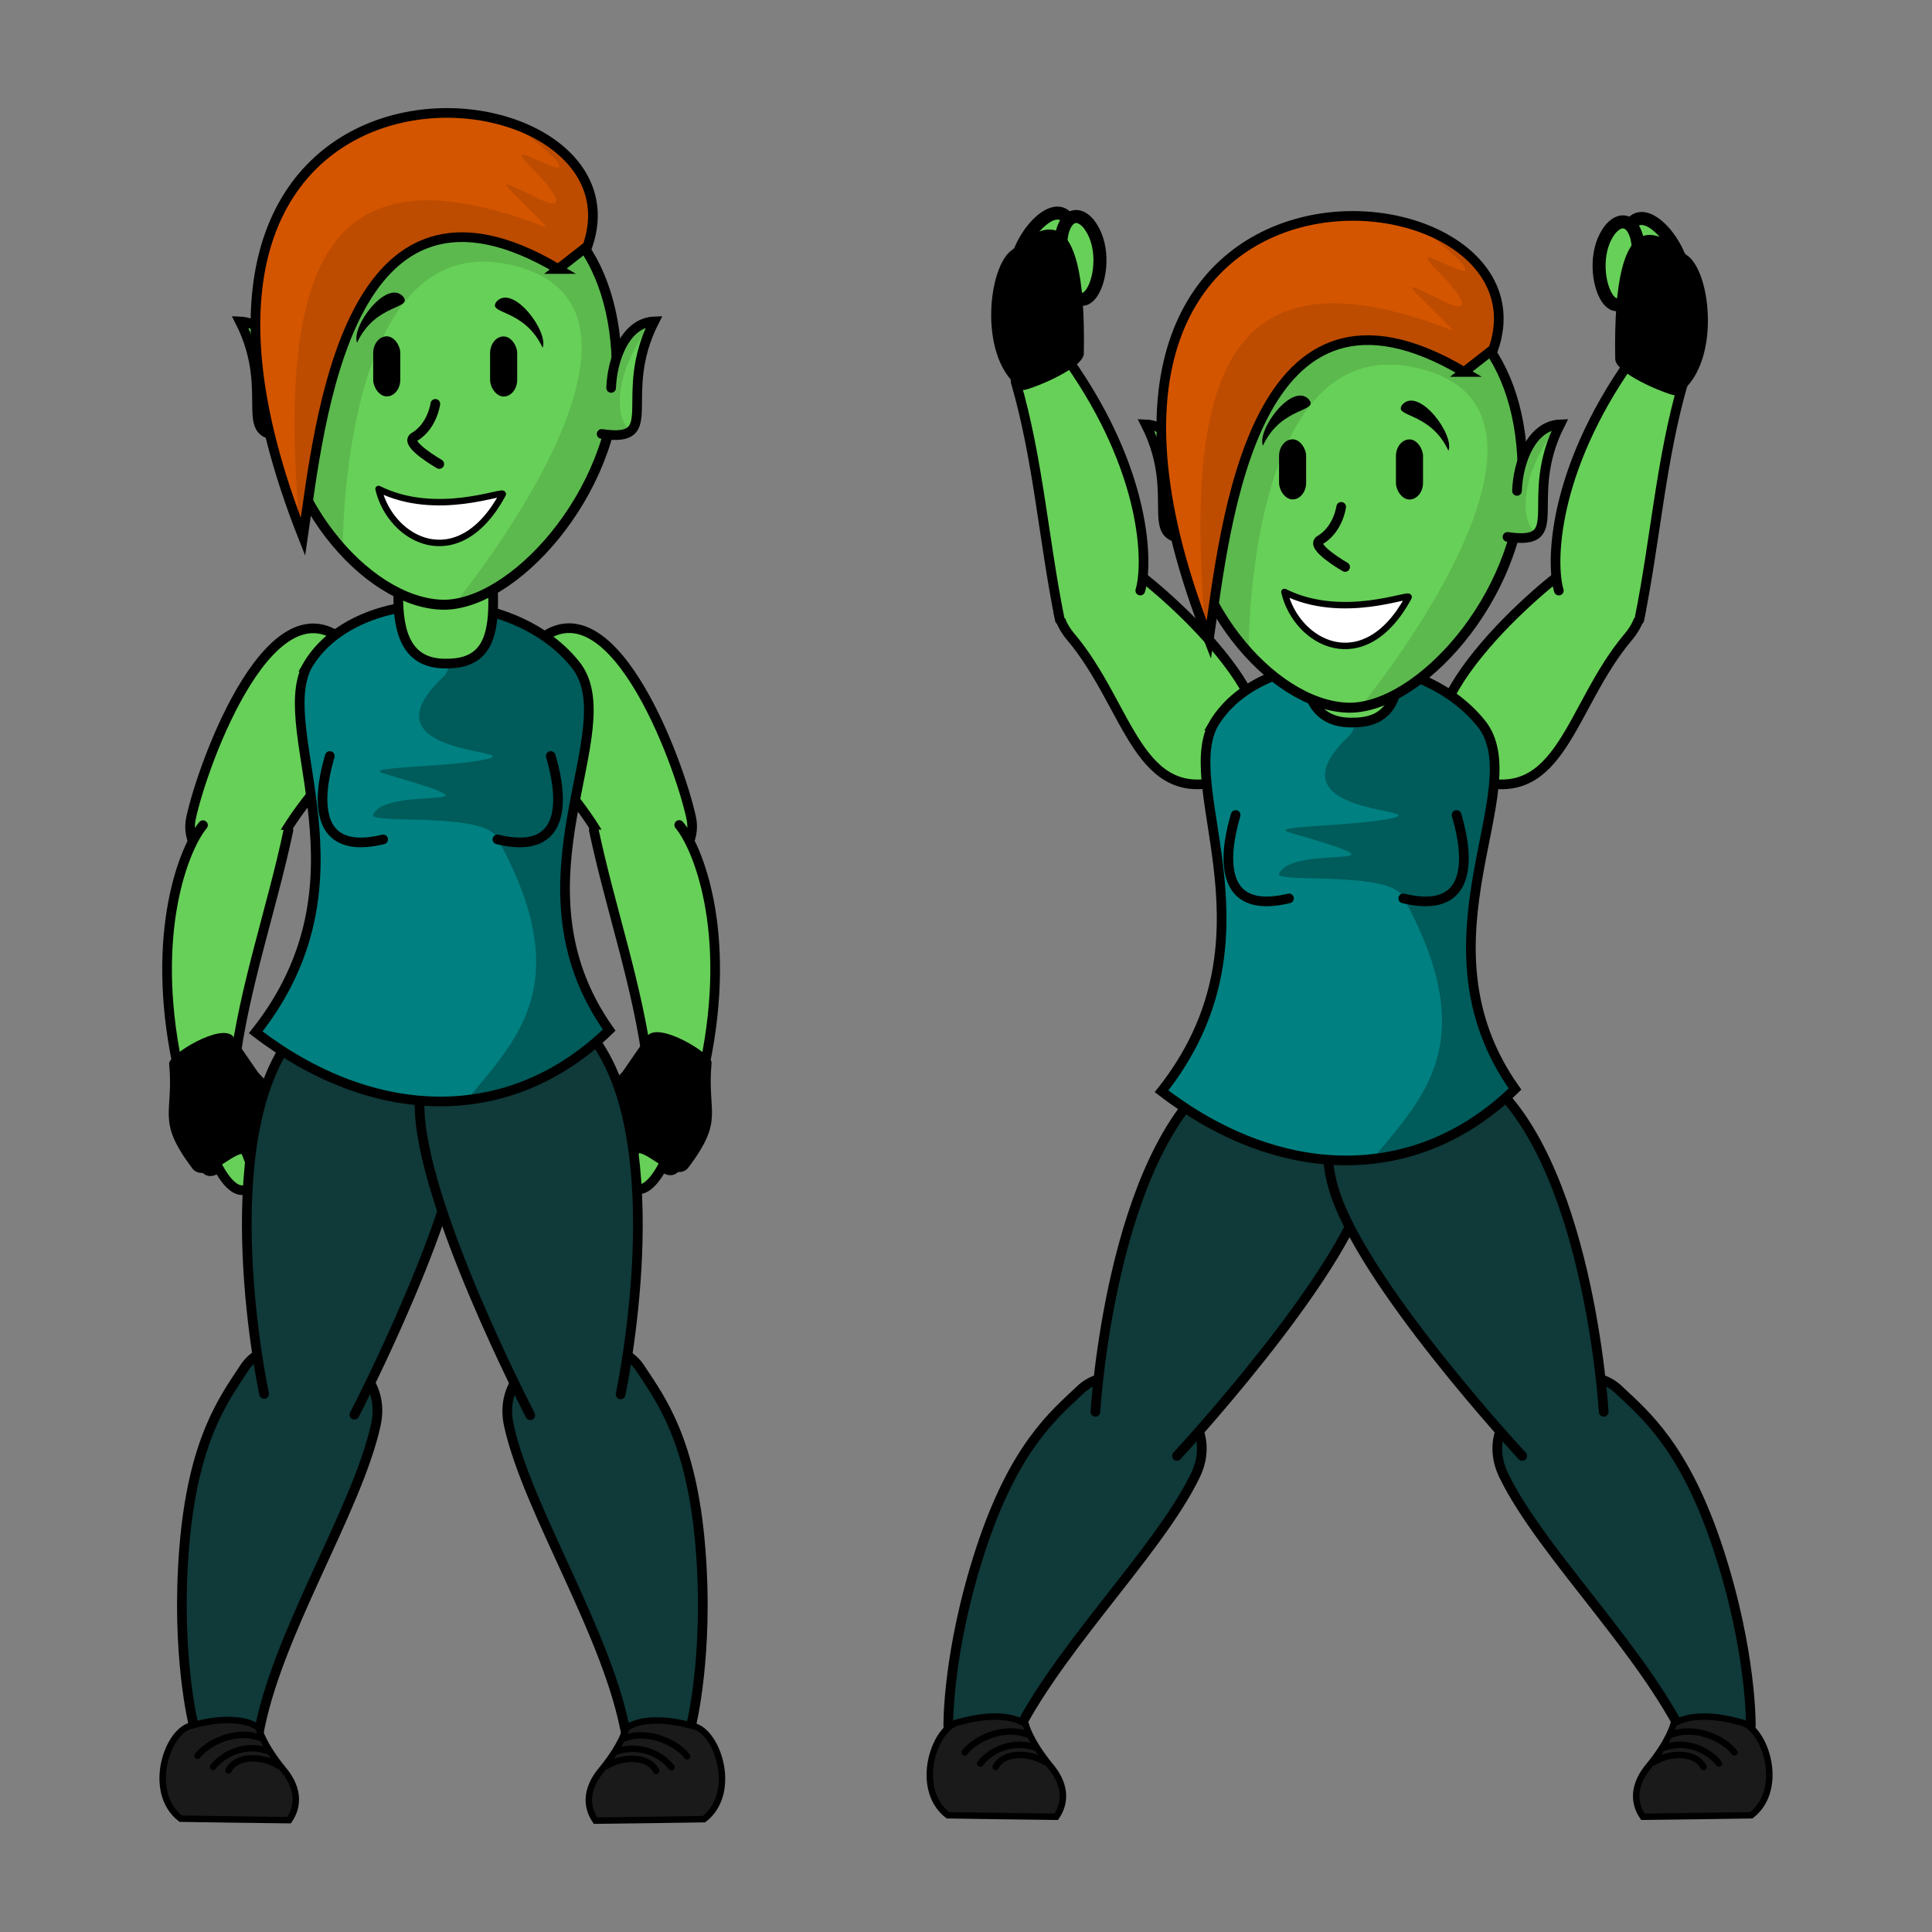 <?xml version="1.0" encoding="UTF-8" standalone="no"?>
<!-- Created with Inkscape (http://www.inkscape.org/) -->

<svg
   width="300"
   height="300"
   viewBox="0 0 79.375 79.375"
   version="1.1"
   id="svg1"
   inkscape:version="1.3 (0e150ed6c4, 2023-07-21)"
   sodipodi:docname="jumping-jack.svg"
   xmlns:inkscape="http://www.inkscape.org/namespaces/inkscape"
   xmlns:sodipodi="http://sodipodi.sourceforge.net/DTD/sodipodi-0.dtd"
   xmlns="http://www.w3.org/2000/svg"
   xmlns:svg="http://www.w3.org/2000/svg">
  <rect x="0" y="0" width="79.375" height="79.375" fill="#808080" stroke="none"/>
  <sodipodi:namedview
     id="namedview1"
     pagecolor="#ffffff"
     bordercolor="#666666"
     borderopacity="1.0"
     inkscape:showpageshadow="2"
     inkscape:pageopacity="0.0"
     inkscape:pagecheckerboard="0"
     inkscape:deskcolor="#d1d1d1"
     inkscape:document-units="px"
     inkscape:zoom="0.74029882"
     inkscape:cx="27.016118"
     inkscape:cy="291.09867"
     inkscape:window-width="1920"
     inkscape:window-height="1009"
     inkscape:window-x="1272"
     inkscape:window-y="-8"
     inkscape:window-maximized="1"
     inkscape:current-layer="layer1" />
  <defs
     id="defs1" />
  <g
     inkscape:label="Calque 1"
     inkscape:groupmode="layer"
     id="layer1">
    <g
       id="g1"
       transform="translate(-18.848,-21.489)">
      <path
         style="fill:#67d058;fill-opacity:1;stroke:#000000;stroke-width:0.397;stroke-linecap:butt;stroke-linejoin:miter;stroke-dasharray:none;stroke-opacity:1;paint-order:fill markers stroke"
         d="m 69.199,53.515 c -3.625,1.162 -3.935,-2.991 -6.359,-5.861 -1.612,-1.893 0.815,-3.95 2.373,-2.882 1.915,1.314 8.229,7.094 3.986,8.742 z"
         id="path15-1-9-8-5-7-3"
         sodipodi:nodetypes="ccsc"
         inkscape:transform-center-x="2.5249737"
         inkscape:transform-center-y="-3.4921192" />
      <path
         style="fill:#67d058;fill-opacity:1;stroke:#000000;stroke-width:0.397;stroke-linecap:round;stroke-linejoin:miter;stroke-dasharray:none;stroke-opacity:1"
         d="m 62.392,46.959 c -0.663,-3.258 -0.888,-6.601 -1.816,-9.782 -0.111,-0.656 1.555,-1.836 2.173,-0.869 3.228,4.577 3.278,8.346 2.947,9.444"
         id="path44-7-7-8-1-9"
         sodipodi:nodetypes="cccc"
         inkscape:transform-center-x="1.0290498"
         inkscape:transform-center-y="-4.4932621" />
      <path
         style="fill:#103939;fill-opacity:1;stroke:#000000;stroke-width:0.397;stroke-linecap:round;stroke-linejoin:round;stroke-dasharray:none;stroke-opacity:1"
         d="m 60.273,93.447 -2.466,-1.049 c 0,0 -0.046,-3.04 1.329,-7.24 1.374,-4.2 3.002,-5.54 4.077,-6.551 1.679,-1.679 6.147,0.616 4.742,3.506 -1.588,3.269 -6.056,7.486 -7.682,11.334 z"
         id="path35-1-3-2-5-1-2-6"
         sodipodi:nodetypes="ccscsc"
         inkscape:transform-center-x="2.8701675"
         inkscape:transform-center-y="5.7310353" />
      <path
         style="fill:#103939;fill-opacity:1;stroke:#000000;stroke-width:0.397;stroke-linecap:round;stroke-linejoin:miter;stroke-dasharray:none;stroke-opacity:1"
         d="m 63.852,79.493 c 0,0 0.612,-10.584 5.069,-13.887 4.458,-3.303 7.093,0.76 6.061,4.596 -1.032,3.836 -7.782,11.102 -7.782,11.102"
         id="path26-5-5-93-5-6-2-9-6"
         inkscape:transform-center-x="2.2119766"
         inkscape:transform-center-y="4.2205868" />
      <g
         id="g7-0-2-3-6"
         transform="matrix(-1,0,0,1,249.307,9.819)">
        <path
           style="fill:#1a1a1a;stroke:#000000;stroke-width:0.265px;stroke-linecap:butt;stroke-linejoin:miter;stroke-opacity:1"
           d="m 188.322,82.505 c 0,0 -0.16,0.685 -1.027,1.735 -0.868,1.05 -0.393,1.833 -0.231,2.072 0.12,0.002 4.455,-0.063 4.455,-0.063 1.421,-1.099 0.538,-3.711 -0.502,-3.836 0,0 -1.735,-0.548 -2.694,0.091 z"
           id="path36-75-33-04-5-0-3"
           sodipodi:nodetypes="cscscsc" />
        <path
           style="fill:none;stroke:#000000;stroke-width:0.265px;stroke-linecap:round;stroke-linejoin:round;stroke-opacity:1"
           d="m 188.26,82.925 c 1.022,-0.383 2.194,0.236 2.565,0.743"
           id="path45-7-8-2-7-6"
           sodipodi:nodetypes="cc" />
        <path
           style="fill:none;stroke:#000000;stroke-width:0.265px;stroke-linecap:round;stroke-linejoin:round;stroke-opacity:1"
           d="m 187.856,83.495 c 1.018,-0.394 1.955,0.125 2.331,0.628"
           id="path45-8-9-9-3-5-9"
           sodipodi:nodetypes="cc" />
        <path
           style="fill:none;stroke:#000000;stroke-width:0.265px;stroke-linecap:round;stroke-linejoin:round;stroke-opacity:1"
           d="m 187.523,84.062 c 0.58,-0.378 1.689,-0.462 2.031,0.203"
           id="path45-8-0-4-1-9-3-1"
           sodipodi:nodetypes="cc" />
      </g>
      <g
         id="g28-6"
         transform="matrix(-0.843,0.537,0.537,0.843,205.924,-357.684)">
        <g
           id="g29-6">
          <path
             style="fill:#67d058;fill-opacity:1;stroke:#000000;stroke-width:0.535;stroke-linecap:butt;stroke-linejoin:miter;stroke-dasharray:none;stroke-opacity:1"
             d="m 332.722,251.661 c -0.532,-1.374 -3.056,-2.205 -3.221,-1.182 -0.246,2.024 4.533,4.57 3.221,1.182 z"
             id="path23-0-1-1-5-4-6"
             sodipodi:nodetypes="sss" />
          <path
             style="fill:#67d058;fill-opacity:1;stroke:#000000;stroke-width:0.535;stroke-linecap:butt;stroke-linejoin:miter;stroke-dasharray:none;stroke-opacity:1"
             d="m 330.633,251.95 c -0.532,-1.374 -1.587,-1.801 -1.752,-0.778 -0.246,2.024 3.064,4.167 1.752,0.778 z"
             id="path23-0-1-5-9-3-2-7"
             sodipodi:nodetypes="sss" />
          <path
             style="fill:#000000;fill-opacity:1;stroke:none;stroke-width:0.357px;stroke-linecap:butt;stroke-linejoin:miter;stroke-opacity:1"
             d="m 332.07,250.412 c 1.236,-0.022 3.721,3.126 2.756,5.094 -0.055,0.112 -2.471,0.611 -2.9,0.109 -3.813,-5.737 -1.094,-5.374 0.143,-5.204 z"
             id="path47-6-7-5-9"
             sodipodi:nodetypes="cscc" />
        </g>
      </g>
      <path
         style="fill:#103939;fill-opacity:1;stroke:#000000;stroke-width:0.397;stroke-linecap:round;stroke-linejoin:round;stroke-dasharray:none;stroke-opacity:1"
         d="m 29.452,92.845 -2.643,-0.447 c 0,0 -0.751,-2.946 -0.391,-7.35 0.36,-4.404 1.632,-6.086 2.442,-7.32 1.243,-2.023 6.121,-0.831 5.428,2.307 -0.784,3.549 -4.149,8.689 -4.836,12.81 z"
         id="path35-1-3-2-1-3-0"
         sodipodi:nodetypes="ccscsc"
         inkscape:transform-center-x="1.4486705"
         inkscape:transform-center-y="6.3147885" />
      <path
         style="fill:#67d058;fill-opacity:1;stroke:#000000;stroke-width:0.397;stroke-linecap:butt;stroke-linejoin:miter;stroke-dasharray:none;stroke-opacity:1;paint-order:fill markers stroke"
         d="m 40.69,48.077 c -2.458,2.907 1.262,4.779 2.989,8.115 1.134,2.212 3.962,0.755 3.569,-1.093 -0.483,-2.272 -3.415,-10.314 -6.558,-7.022 z"
         id="path15-1-9-8-5"
         sodipodi:nodetypes="ccsc"
         inkscape:transform-center-x="-2.11134"
         inkscape:transform-center-y="3.6855007" />
      <path
         style="fill:#67d058;fill-opacity:1;stroke:#000000;stroke-width:0.397;stroke-linecap:round;stroke-linejoin:miter;stroke-dasharray:none;stroke-opacity:1"
         d="m 43.244,55.59 c 0.688,3.253 1.812,6.41 2.225,9.697 0.159,0.646 2.157,1.066 2.339,-0.067 1.141,-5.484 -0.312,-8.961 -1.054,-9.837"
         id="path44-7-7-8"
         sodipodi:nodetypes="cccc"
         inkscape:transform-center-x="-0.41859734"
         inkscape:transform-center-y="4.6632839" />
      <g
         id="g44-8-6-9"
         transform="rotate(14.835,203.851,-381.005)">
        <path
           style="fill:#67d058;fill-opacity:1;stroke:#000000;stroke-width:0.397;stroke-linecap:butt;stroke-linejoin:miter;stroke-dasharray:none;stroke-opacity:1"
           d="m 164.973,90.099 c 0,0 -0.25,0.642 -0.901,1.758 -0.651,1.115 -1.129,1.165 -0.847,2.181 0.282,1.016 0.63,1.462 0.63,1.462 0,0 1.802,-0.595 2.409,-0.694 0.608,-0.099 0.877,0.535 1.094,-0.729 0.217,-1.264 -0.326,-3.569 -0.412,-3.718 -0.087,-0.149 -1.973,-0.26 -1.973,-0.26 z"
           id="path18-3-3-2-1"
           sodipodi:nodetypes="csscssscc" />
        <path
           style="fill:#67d058;fill-opacity:1;stroke:#000000;stroke-width:0.397;stroke-linecap:round;stroke-linejoin:miter;stroke-dasharray:none;stroke-opacity:1"
           d="m 163.898,93.146 c 0,0 -0.478,3.197 0.304,3.296 0.781,0.099 1.194,-2.107 1.194,-2.107"
           id="path19-0-2-2-9" />
        <path
           style="fill:#67d058;fill-opacity:1;stroke:#000000;stroke-width:0.397;stroke-linecap:round;stroke-linejoin:miter;stroke-dasharray:none;stroke-opacity:1"
           d="m 165.41,94.332 c 0,0 -0.34,1.614 0.398,1.639 0.738,0.025 0.933,-1.661 0.933,-1.661"
           id="path20-6-2-8-2"
           sodipodi:nodetypes="csc" />
        <path
           style="fill:#000000;fill-opacity:1;stroke:none;stroke-width:0.265px;stroke-linecap:butt;stroke-linejoin:miter;stroke-opacity:1"
           d="m 163.562,92.861 c 0.109,0.557 1.042,2.254 1.933,1.681 0.363,-0.233 1.823,0.797 2.187,0.044 0.953,-2.344 0.174,-2.326 -0.175,-4.43 -0.093,-0.349 -2.517,-1.088 -2.832,-0.387 z"
           id="path21-2-0-4-7"
           sodipodi:nodetypes="cscccc" />
      </g>
      <path
         style="fill:#67d058;fill-opacity:1;stroke:#000000;stroke-width:0.397;stroke-linecap:butt;stroke-linejoin:miter;stroke-dasharray:none;stroke-opacity:1;paint-order:fill markers stroke"
         d="m 33.252,48.085 c 2.458,2.907 -1.262,4.779 -2.989,8.115 -1.134,2.212 -3.962,0.755 -3.569,-1.093 0.483,-2.272 3.415,-10.314 6.558,-7.022 z"
         id="path15-1-9-8-5-1"
         sodipodi:nodetypes="ccsc"
         inkscape:transform-center-x="2.1113373"
         inkscape:transform-center-y="3.6855005" />
      <path
         style="fill:#67d058;fill-opacity:1;stroke:#000000;stroke-width:0.397;stroke-linecap:round;stroke-linejoin:miter;stroke-dasharray:none;stroke-opacity:1"
         d="m 30.698,55.598 c -0.688,3.253 -1.812,6.41 -2.225,9.697 -0.159,0.646 -2.157,1.066 -2.339,-0.067 -1.141,-5.484 0.312,-8.961 1.054,-9.837"
         id="path44-7-7-8-2"
         sodipodi:nodetypes="cccc"
         inkscape:transform-center-x="0.41859635"
         inkscape:transform-center-y="4.6632841" />
      <g
         id="g44-8-6-9-2"
         transform="matrix(-0.967,0.256,0.256,0.967,164.696,-64.883)">
        <path
           style="fill:#67d058;fill-opacity:1;stroke:#000000;stroke-width:0.397;stroke-linecap:butt;stroke-linejoin:miter;stroke-dasharray:none;stroke-opacity:1"
           d="m 164.973,90.099 c 0,0 -0.25,0.642 -0.901,1.758 -0.651,1.115 -1.129,1.165 -0.847,2.181 0.282,1.016 0.63,1.462 0.63,1.462 0,0 1.802,-0.595 2.409,-0.694 0.608,-0.099 0.877,0.535 1.094,-0.729 0.217,-1.264 -0.326,-3.569 -0.412,-3.718 -0.087,-0.149 -1.973,-0.26 -1.973,-0.26 z"
           id="path18-3-3-2-1-5"
           sodipodi:nodetypes="csscssscc" />
        <path
           style="fill:#67d058;fill-opacity:1;stroke:#000000;stroke-width:0.397;stroke-linecap:round;stroke-linejoin:miter;stroke-dasharray:none;stroke-opacity:1"
           d="m 163.898,93.146 c 0,0 -0.478,3.197 0.304,3.296 0.781,0.099 1.194,-2.107 1.194,-2.107"
           id="path19-0-2-2-9-2" />
        <path
           style="fill:#67d058;fill-opacity:1;stroke:#000000;stroke-width:0.397;stroke-linecap:round;stroke-linejoin:miter;stroke-dasharray:none;stroke-opacity:1"
           d="m 165.41,94.332 c 0,0 -0.34,1.614 0.398,1.639 0.738,0.025 0.933,-1.661 0.933,-1.661"
           id="path20-6-2-8-2-6"
           sodipodi:nodetypes="csc" />
        <path
           style="fill:#000000;fill-opacity:1;stroke:none;stroke-width:0.265px;stroke-linecap:butt;stroke-linejoin:miter;stroke-opacity:1"
           d="m 163.562,92.861 c 0.109,0.557 1.042,2.254 1.933,1.681 0.363,-0.233 1.823,0.797 2.187,0.044 0.953,-2.344 0.174,-2.326 -0.175,-4.43 -0.093,-0.349 -2.517,-1.088 -2.832,-0.387 z"
           id="path21-2-0-4-7-8"
           sodipodi:nodetypes="cscccc" />
      </g>
      <path
         style="fill:#103939;fill-opacity:1;stroke:#000000;stroke-width:0.397;stroke-linecap:round;stroke-linejoin:round;stroke-dasharray:none;stroke-opacity:1"
         d="m 44.591,92.865 2.643,-0.447 c 0,0 0.751,-2.946 0.391,-7.35 -0.36,-4.404 -1.632,-6.086 -2.442,-7.32 -1.243,-2.023 -6.121,-0.831 -5.428,2.307 0.784,3.549 4.149,8.689 4.836,12.81 z"
         id="path35-1-3-2-5-1"
         sodipodi:nodetypes="ccscsc"
         inkscape:transform-center-x="-1.4486732"
         inkscape:transform-center-y="6.3147885" />
      <path
         style="fill:#103939;fill-opacity:1;stroke:#000000;stroke-width:0.397;stroke-linecap:round;stroke-linejoin:miter;stroke-dasharray:none;stroke-opacity:1"
         d="m 29.698,78.757 c 0,0 -2.225,-10.366 1.194,-14.735 3.419,-4.37 7.039,-1.154 7.065,2.819 0.025,3.973 -4.549,12.771 -4.549,12.771"
         id="path26-5-5-93-5-4-1-7"
         inkscape:transform-center-x="0.94119601"
         inkscape:transform-center-y="4.5859645" />
      <path
         style="fill:#103939;fill-opacity:1;stroke:#000000;stroke-width:0.397;stroke-linecap:round;stroke-linejoin:miter;stroke-dasharray:none;stroke-opacity:1"
         d="m 44.344,78.776 c 0,0 2.225,-10.366 -1.194,-14.735 -3.419,-4.37 -7.039,-1.154 -7.065,2.819 -0.025,3.973 4.549,12.771 4.549,12.771"
         id="path26-5-5-93-5-6-2"
         inkscape:transform-center-x="-0.94119873"
         inkscape:transform-center-y="4.5859645" />
      <g
         id="g7-7-3-7"
         transform="matrix(-1,0,0,1,217.79,9.959)">
        <path
           style="fill:#1a1a1a;stroke:#000000;stroke-width:0.265px;stroke-linecap:butt;stroke-linejoin:miter;stroke-opacity:1"
           d="m 188.322,82.505 c 0,0 -0.16,0.685 -1.027,1.735 -0.868,1.05 -0.393,1.833 -0.231,2.072 0.12,0.002 4.455,-0.063 4.455,-0.063 1.421,-1.099 0.538,-3.711 -0.502,-3.836 0,0 -1.735,-0.548 -2.694,0.091 z"
           id="path36-75-33-0-5-2"
           sodipodi:nodetypes="cscscsc" />
        <path
           style="fill:none;stroke:#000000;stroke-width:0.265px;stroke-linecap:round;stroke-linejoin:round;stroke-opacity:1"
           d="m 188.26,82.925 c 1.022,-0.383 2.194,0.236 2.565,0.743"
           id="path45-7-3-1-8"
           sodipodi:nodetypes="cc" />
        <path
           style="fill:none;stroke:#000000;stroke-width:0.265px;stroke-linecap:round;stroke-linejoin:round;stroke-opacity:1"
           d="m 187.856,83.495 c 1.018,-0.394 1.955,0.125 2.331,0.628"
           id="path45-8-9-3-7-2"
           sodipodi:nodetypes="cc" />
        <path
           style="fill:none;stroke:#000000;stroke-width:0.265px;stroke-linecap:round;stroke-linejoin:round;stroke-opacity:1"
           d="m 187.523,84.062 c 0.58,-0.378 1.689,-0.462 2.031,0.203"
           id="path45-8-0-4-4-2-1"
           sodipodi:nodetypes="cc" />
      </g>
      <g
         id="g5-9-0"
         transform="translate(-143.748,10.435)">
        <path
           style="fill:#008080;fill-opacity:1;stroke:#000000;stroke-width:0.397;stroke-linecap:butt;stroke-linejoin:miter;stroke-dasharray:none;stroke-opacity:1"
           d="m 175.203,38.441 c 1.873,-3.295 8.301,-3.468 11.028,-0.091 2.153,2.666 -2.947,8.905 1.393,15.024 -4.124,4.022 -9.743,3.768 -14.521,0.091 4.92,-6.219 0.719,-12.256 2.101,-15.024 z"
           id="path28-5-2-2-0-3"
           sodipodi:nodetypes="csccc" />
        <path
           style="fill:none;stroke:#000000;stroke-width:0.397;stroke-linecap:round;stroke-linejoin:round;stroke-dasharray:none;stroke-opacity:1"
           d="m 178.337,45.541 c -3.632,0.88 -2.233,-3.217 -2.191,-3.427"
           id="path30-7-6-9-5-4-8"
           sodipodi:nodetypes="cc" />
        <path
           style="fill:none;stroke:#000000;stroke-width:0.397;stroke-linecap:round;stroke-linejoin:round;stroke-dasharray:none;stroke-opacity:1"
           d="m 183.032,45.541 c 3.632,0.88 2.233,-3.217 2.191,-3.427"
           id="path30-7-6-9-5-5-1-3"
           sodipodi:nodetypes="cc" />
        <path
           style="fill:#000000;fill-opacity:0.292;stroke:none;stroke-width:0.265px;stroke-linecap:butt;stroke-linejoin:miter;stroke-opacity:1"
           d="m 178.495,36.088 c 0,0 3.52,0.841 2.379,2.713 -3.565,3.287 3.139,3.033 1.78,3.427 -1.507,0.365 -5.297,0.312 -4.29,0.605 5.704,1.662 0.085,0.427 -0.437,1.701 -0.157,0.384 4.589,-0.132 5.095,0.948 3.376,6.099 0.672,8.37 -1.324,10.868 0,0 2.923,-0.548 4.247,-1.69 1.324,-1.142 1.827,-1.279 1.827,-1.279 0,0 -2.42,-2.512 -1.964,-6.987 0.457,-4.475 0.913,-5.617 0.913,-5.617 0,0 0.639,-1.644 -1.37,-3.379 -2.009,-1.735 -5.851,-1.814 -6.856,-1.311 z"
           id="path5-9-0"
           sodipodi:nodetypes="cssssccscscsc" />
      </g>
      <path
         style="fill:#67d058;fill-opacity:1;stroke:#000000;stroke-width:0.397;stroke-linecap:butt;stroke-linejoin:miter;stroke-dasharray:none;stroke-opacity:1"
         d="m 39.109,41.503 c -0.581,3.044 1.206,7.227 -1.861,7.247 -3.426,0.115 -1.371,-5.443 -1.906,-6.948 -0.022,-3.884 3.47,-4.684 3.539,-0.482 z"
         id="path13-0-0-6-9-2"
         sodipodi:nodetypes="ccccc" />
      <g
         id="g7-0-2"
         transform="translate(-143.748,9.979)">
        <path
           style="fill:#1a1a1a;stroke:#000000;stroke-width:0.265px;stroke-linecap:butt;stroke-linejoin:miter;stroke-opacity:1"
           d="m 188.322,82.505 c 0,0 -0.16,0.685 -1.027,1.735 -0.868,1.05 -0.393,1.833 -0.231,2.072 0.12,0.002 4.455,-0.063 4.455,-0.063 1.421,-1.099 0.538,-3.711 -0.502,-3.836 0,0 -1.735,-0.548 -2.694,0.091 z"
           id="path36-75-33-04-5"
           sodipodi:nodetypes="cscscsc" />
        <path
           style="fill:none;stroke:#000000;stroke-width:0.265px;stroke-linecap:round;stroke-linejoin:round;stroke-opacity:1"
           d="m 188.26,82.925 c 1.022,-0.383 2.194,0.236 2.565,0.743"
           id="path45-7-8-2"
           sodipodi:nodetypes="cc" />
        <path
           style="fill:none;stroke:#000000;stroke-width:0.265px;stroke-linecap:round;stroke-linejoin:round;stroke-opacity:1"
           d="m 187.856,83.495 c 1.018,-0.394 1.955,0.125 2.331,0.628"
           id="path45-8-9-9-3"
           sodipodi:nodetypes="cc" />
        <path
           style="fill:none;stroke:#000000;stroke-width:0.265px;stroke-linecap:round;stroke-linejoin:round;stroke-opacity:1"
           d="m 187.523,84.062 c 0.58,-0.378 1.689,-0.462 2.031,0.203"
           id="path45-8-0-4-1-9"
           sodipodi:nodetypes="cc" />
      </g>
      <g
         id="g6-6-1"
         transform="translate(-144.135,11.593)">
        <path
           id="path2-9-27-4-3-7"
           style="opacity:0.999;fill:#67d058;fill-opacity:1;stroke:#000000;stroke-width:0.41;stroke-linecap:round;stroke-linejoin:round;stroke-dasharray:none;paint-order:fill markers stroke"
           d="m 188.326,25.252 c -0.043,4.96 -4.337,9.603 -7.215,9.487 -3.096,-0.125 -6.846,-4.433 -6.803,-9.393 0.043,-4.96 3.519,-7.948 7.45,-7.951 3.931,-0.003 6.611,2.898 6.568,7.858 z"
           sodipodi:nodetypes="sssss" />
        <rect
           style="opacity:0.999;fill:#000000;fill-opacity:1;stroke:none;stroke-width:0.106;stroke-linecap:round;stroke-linejoin:bevel;stroke-dasharray:none;stroke-opacity:1;paint-order:markers stroke fill"
           id="rect8-0-6-6-7-3"
           width="1.113"
           height="2.469"
           x="178.316"
           y="23.714"
           ry="0.686" />
        <rect
           style="opacity:0.999;fill:#000000;fill-opacity:1;stroke:none;stroke-width:0.106;stroke-linecap:round;stroke-linejoin:bevel;stroke-dasharray:none;stroke-opacity:1;paint-order:markers stroke fill"
           id="rect8-4-6-6-8-5-9"
           width="1.113"
           height="2.469"
           x="183.118"
           y="23.718"
           ry="0.686" />
        <path
           style="fill:#000000;fill-opacity:1;stroke:none;stroke-width:0.265;stroke-linecap:butt;stroke-linejoin:miter;stroke-dasharray:none;stroke-opacity:1"
           d="m 183.404,22.264 c -0.478,0.561 1.105,0.264 1.873,1.92 0.249,-0.662 -1.187,-2.593 -1.873,-1.92 z"
           id="path8-2-8-0-0-5-0"
           sodipodi:nodetypes="ccc" />
        <path
           style="fill:#000000;fill-opacity:1;stroke:none;stroke-width:0.265;stroke-linecap:butt;stroke-linejoin:miter;stroke-dasharray:none;stroke-opacity:1"
           d="m 179.525,22.057 c 0.478,0.561 -1.105,0.264 -1.873,1.92 -0.249,-0.662 1.187,-2.593 1.873,-1.92 z"
           id="path8-2-6-4-2-7-9-6"
           sodipodi:nodetypes="ccc" />
        <path
           style="fill:#67d058;fill-opacity:1;stroke:#000000;stroke-width:0.397;stroke-linecap:round;stroke-linejoin:miter;stroke-dasharray:none;stroke-opacity:1"
           d="m 180.869,26.489 c 0,0 -0.123,0.93 -0.871,1.365 -0.444,0.258 1.032,1.105 1.032,1.105"
           id="path26-54-0-3-2-4"
           sodipodi:nodetypes="csc" />
        <path
           style="fill:#ffffff;stroke:#000000;stroke-width:0.265;stroke-linecap:round;stroke-linejoin:round;stroke-dasharray:none;stroke-opacity:1"
           d="m 178.536,29.985 c 2.402,1.201 5.218,0.003 5.102,0.218 -1.832,3.387 -4.61,1.89 -5.102,-0.218 z"
           id="path27-1-9-7-2-2"
           sodipodi:nodetypes="csc" />
        <path
           style="fill:#67d058;fill-opacity:1;stroke:#000000;stroke-width:0.397;stroke-linecap:round;stroke-linejoin:miter;stroke-dasharray:none;stroke-opacity:1;paint-order:markers fill stroke"
           d="m 187.701,27.724 c 2.57,0.38 0.59,-1.529 2.161,-4.624 -1.17,0.047 -1.727,1.531 -1.771,2.733"
           id="path9-1-5-1-1-3"
           sodipodi:nodetypes="ccc" />
        <path
           style="fill:#000000;fill-opacity:0.111;stroke:none;stroke-width:0.265px;stroke-linecap:butt;stroke-linejoin:miter;stroke-opacity:1"
           d="m 177.063,32.604 c 0,0 -0.155,-13.761 7.169,-11.759 7.223,1.974 -2.626,13.928 -2.626,13.928 0,0 2.649,-0.753 4.315,-3.037 1.667,-2.283 1.964,-3.836 1.964,-3.836 l 1.164,-0.251 c -0.944,-0.313 -0.845,-2.621 0.753,-4.498 l -0.685,0.228 -0.708,0.822 -0.183,-0.845 -1.005,-3.06 -0.502,-0.525 -7.283,-2.603 c 0,0 -2.877,1.758 -2.991,1.918 -0.114,0.16 -1.849,2.009 -1.849,2.375 0,0.365 0.753,8.197 0.753,8.197 z"
           id="path3-2-2"
           sodipodi:nodetypes="cscscccccccccsscc" />
        <path
           style="fill:#67d058;fill-opacity:1;stroke:#000000;stroke-width:0.397;stroke-linecap:round;stroke-linejoin:miter;stroke-dasharray:none;stroke-opacity:1;paint-order:markers fill stroke"
           d="m 175.002,27.724 c -2.57,0.38 -0.59,-1.529 -2.161,-4.624 1.17,0.047 1.727,1.531 1.771,2.733"
           id="path9-1-5-1-0-9-1"
           sodipodi:nodetypes="ccc" />
        <path
           style="fill:#d45500;fill-opacity:1;stroke:#000000;stroke-width:0.397;stroke-linecap:square;stroke-linejoin:miter;stroke-dasharray:none;stroke-opacity:1"
           d="m 185.918,20.947 1.202,-0.938 c 2.714,-7.785 -20.341,-9.957 -11.689,11.945 0.693,-4.744 1.788,-16.16 10.488,-11.007 z"
           id="path41-0-2-2-9"
           sodipodi:nodetypes="cccc" />
        <path
           style="fill:#000000;fill-opacity:0.111;stroke:none;stroke-width:0.265px;stroke-linecap:butt;stroke-linejoin:miter;stroke-opacity:1"
           d="m 187.198,19.987 c 0.097,-0.436 0.081,-1.663 0.097,-1.921 0.016,-0.258 -1.049,-2.115 -1.55,-2.341 -0.5,-0.226 -1.518,-0.63 -1.518,-0.63 0,0 1.421,1.114 1.663,1.469 0.242,0.355 -0.048,0.274 -0.985,-0.161 -0.936,-0.436 -0.355,0.097 0.258,0.743 0.614,0.646 1.146,1.485 -0.032,0.92 -1.179,-0.565 -1.598,-0.807 -1.227,-0.404 0.371,0.404 1.698,1.642 1.501,1.566 -8.784,-3.393 -11.098,1.12 -10.107,12.415 l 1.614,-6.813 c 0,0 0.872,-4.262 3.907,-5.069 3.035,-0.807 4.908,1.098 4.908,1.098 z"
           id="path1-1-1"
           sodipodi:nodetypes="ccscssssssccscc" />
      </g>
      <path
         style="fill:#67d058;fill-opacity:1;stroke:#000000;stroke-width:0.397;stroke-linecap:butt;stroke-linejoin:miter;stroke-dasharray:none;stroke-opacity:1;paint-order:fill markers stroke"
         d="m 79.388,53.515 c 3.625,1.162 3.935,-2.991 6.359,-5.861 1.612,-1.893 -0.815,-3.95 -2.373,-2.882 -1.915,1.314 -8.229,7.094 -3.986,8.742 z"
         id="path15-1-9-8-5-7"
         sodipodi:nodetypes="ccsc"
         inkscape:transform-center-x="-2.5249783"
         inkscape:transform-center-y="-3.4921192" />
      <path
         style="fill:#67d058;fill-opacity:1;stroke:#000000;stroke-width:0.397;stroke-linecap:round;stroke-linejoin:miter;stroke-dasharray:none;stroke-opacity:1"
         d="m 86.195,46.959 c 0.663,-3.258 0.888,-6.601 1.816,-9.782 0.111,-0.656 -1.555,-1.836 -2.173,-0.869 -3.228,4.577 -3.278,8.346 -2.947,9.444"
         id="path44-7-7-8-1"
         sodipodi:nodetypes="cccc"
         inkscape:transform-center-x="-1.0290544"
         inkscape:transform-center-y="-4.4932621" />
      <path
         style="fill:#103939;fill-opacity:1;stroke:#000000;stroke-width:0.397;stroke-linecap:round;stroke-linejoin:round;stroke-dasharray:none;stroke-opacity:1"
         d="m 88.314,93.447 2.466,-1.049 c 0,0 0.046,-3.04 -1.329,-7.24 -1.374,-4.2 -3.002,-5.54 -4.077,-6.551 -1.679,-1.679 -6.147,0.616 -4.742,3.506 1.588,3.269 6.056,7.486 7.682,11.334 z"
         id="path35-1-3-2-5-1-2"
         sodipodi:nodetypes="ccscsc"
         inkscape:transform-center-x="-2.8701721"
         inkscape:transform-center-y="5.7310353" />
      <path
         style="fill:#103939;fill-opacity:1;stroke:#000000;stroke-width:0.397;stroke-linecap:round;stroke-linejoin:miter;stroke-dasharray:none;stroke-opacity:1"
         d="m 84.735,79.493 c 0,0 -0.612,-10.584 -5.069,-13.887 -4.458,-3.303 -7.093,0.76 -6.061,4.596 1.032,3.836 7.782,11.102 7.782,11.102"
         id="path26-5-5-93-5-6-2-9"
         inkscape:transform-center-x="-2.2119812"
         inkscape:transform-center-y="4.2205868" />
      <g
         id="g5-9-0-0"
         transform="translate(-106.532,12.858)">
        <path
           style="fill:#008080;fill-opacity:1;stroke:#000000;stroke-width:0.397;stroke-linecap:butt;stroke-linejoin:miter;stroke-dasharray:none;stroke-opacity:1"
           d="m 175.203,38.441 c 1.873,-3.295 8.301,-3.468 11.028,-0.091 2.153,2.666 -2.947,8.905 1.393,15.024 -4.124,4.022 -9.743,3.768 -14.521,0.091 4.92,-6.219 0.719,-12.256 2.101,-15.024 z"
           id="path28-5-2-2-0-3-7"
           sodipodi:nodetypes="csccc" />
        <path
           style="fill:none;stroke:#000000;stroke-width:0.397;stroke-linecap:round;stroke-linejoin:round;stroke-dasharray:none;stroke-opacity:1"
           d="m 178.337,45.541 c -3.632,0.88 -2.233,-3.217 -2.191,-3.427"
           id="path30-7-6-9-5-4-8-6"
           sodipodi:nodetypes="cc" />
        <path
           style="fill:none;stroke:#000000;stroke-width:0.397;stroke-linecap:round;stroke-linejoin:round;stroke-dasharray:none;stroke-opacity:1"
           d="m 183.032,45.541 c 3.632,0.88 2.233,-3.217 2.191,-3.427"
           id="path30-7-6-9-5-5-1-3-8"
           sodipodi:nodetypes="cc" />
        <path
           style="fill:#000000;fill-opacity:0.292;stroke:none;stroke-width:0.265px;stroke-linecap:butt;stroke-linejoin:miter;stroke-opacity:1"
           d="m 178.495,36.088 c 0,0 3.52,0.841 2.379,2.713 -3.565,3.287 3.139,3.033 1.78,3.427 -1.507,0.365 -5.297,0.312 -4.29,0.605 5.704,1.662 0.085,0.427 -0.437,1.701 -0.157,0.384 4.589,-0.132 5.095,0.948 3.376,6.099 0.672,8.37 -1.324,10.868 0,0 2.923,-0.548 4.247,-1.69 1.324,-1.142 1.827,-1.279 1.827,-1.279 0,0 -2.42,-2.512 -1.964,-6.987 0.457,-4.475 0.913,-5.617 0.913,-5.617 0,0 0.639,-1.644 -1.37,-3.379 -2.009,-1.735 -5.851,-1.814 -6.856,-1.311 z"
           id="path5-9-0-1"
           sodipodi:nodetypes="cssssccscscsc" />
      </g>
      <path
         style="fill:#67d058;fill-opacity:1;stroke:#000000;stroke-width:0.397;stroke-linecap:butt;stroke-linejoin:miter;stroke-dasharray:none;stroke-opacity:1"
         d="m 76.325,43.926 c -0.581,3.044 1.206,7.227 -1.861,7.247 -3.426,0.115 -1.371,-5.443 -1.906,-6.948 -0.022,-3.884 3.47,-4.684 3.539,-0.482 z"
         id="path13-0-0-6-9-2-5"
         sodipodi:nodetypes="ccccc" />
      <g
         id="g7-0-2-3"
         transform="translate(-100.719,9.819)">
        <path
           style="fill:#1a1a1a;stroke:#000000;stroke-width:0.265px;stroke-linecap:butt;stroke-linejoin:miter;stroke-opacity:1"
           d="m 188.322,82.505 c 0,0 -0.16,0.685 -1.027,1.735 -0.868,1.05 -0.393,1.833 -0.231,2.072 0.12,0.002 4.455,-0.063 4.455,-0.063 1.421,-1.099 0.538,-3.711 -0.502,-3.836 0,0 -1.735,-0.548 -2.694,0.091 z"
           id="path36-75-33-04-5-0"
           sodipodi:nodetypes="cscscsc" />
        <path
           style="fill:none;stroke:#000000;stroke-width:0.265px;stroke-linecap:round;stroke-linejoin:round;stroke-opacity:1"
           d="m 188.26,82.925 c 1.022,-0.383 2.194,0.236 2.565,0.743"
           id="path45-7-8-2-7"
           sodipodi:nodetypes="cc" />
        <path
           style="fill:none;stroke:#000000;stroke-width:0.265px;stroke-linecap:round;stroke-linejoin:round;stroke-opacity:1"
           d="m 187.856,83.495 c 1.018,-0.394 1.955,0.125 2.331,0.628"
           id="path45-8-9-9-3-5"
           sodipodi:nodetypes="cc" />
        <path
           style="fill:none;stroke:#000000;stroke-width:0.265px;stroke-linecap:round;stroke-linejoin:round;stroke-opacity:1"
           d="m 187.523,84.062 c 0.58,-0.378 1.689,-0.462 2.031,0.203"
           id="path45-8-0-4-1-9-3"
           sodipodi:nodetypes="cc" />
      </g>
      <g
         id="g6-6-1-4"
         transform="translate(-106.919,15.824)">
        <path
           id="path2-9-27-4-3-7-6"
           style="opacity:0.999;fill:#67d058;fill-opacity:1;stroke:#000000;stroke-width:0.41;stroke-linecap:round;stroke-linejoin:round;stroke-dasharray:none;paint-order:fill markers stroke"
           d="m 188.326,25.252 c -0.043,4.96 -4.337,9.603 -7.215,9.487 -3.096,-0.125 -6.846,-4.433 -6.803,-9.393 0.043,-4.96 3.519,-7.948 7.45,-7.951 3.931,-0.003 6.611,2.898 6.568,7.858 z"
           sodipodi:nodetypes="sssss" />
        <rect
           style="opacity:0.999;fill:#000000;fill-opacity:1;stroke:none;stroke-width:0.106;stroke-linecap:round;stroke-linejoin:bevel;stroke-dasharray:none;stroke-opacity:1;paint-order:markers stroke fill"
           id="rect8-0-6-6-7-3-4"
           width="1.113"
           height="2.469"
           x="178.316"
           y="23.714"
           ry="0.686" />
        <rect
           style="opacity:0.999;fill:#000000;fill-opacity:1;stroke:none;stroke-width:0.106;stroke-linecap:round;stroke-linejoin:bevel;stroke-dasharray:none;stroke-opacity:1;paint-order:markers stroke fill"
           id="rect8-4-6-6-8-5-9-2"
           width="1.113"
           height="2.469"
           x="183.118"
           y="23.718"
           ry="0.686" />
        <path
           style="fill:#000000;fill-opacity:1;stroke:none;stroke-width:0.265;stroke-linecap:butt;stroke-linejoin:miter;stroke-dasharray:none;stroke-opacity:1"
           d="m 183.404,22.264 c -0.478,0.561 1.105,0.264 1.873,1.92 0.249,-0.662 -1.187,-2.593 -1.873,-1.92 z"
           id="path8-2-8-0-0-5-0-3"
           sodipodi:nodetypes="ccc" />
        <path
           style="fill:#000000;fill-opacity:1;stroke:none;stroke-width:0.265;stroke-linecap:butt;stroke-linejoin:miter;stroke-dasharray:none;stroke-opacity:1"
           d="m 179.525,22.057 c 0.478,0.561 -1.105,0.264 -1.873,1.92 -0.249,-0.662 1.187,-2.593 1.873,-1.92 z"
           id="path8-2-6-4-2-7-9-6-1"
           sodipodi:nodetypes="ccc" />
        <path
           style="fill:#67d058;fill-opacity:1;stroke:#000000;stroke-width:0.397;stroke-linecap:round;stroke-linejoin:miter;stroke-dasharray:none;stroke-opacity:1"
           d="m 180.869,26.489 c 0,0 -0.123,0.93 -0.871,1.365 -0.444,0.258 1.032,1.105 1.032,1.105"
           id="path26-54-0-3-2-4-2"
           sodipodi:nodetypes="csc" />
        <path
           style="fill:#ffffff;stroke:#000000;stroke-width:0.265;stroke-linecap:round;stroke-linejoin:round;stroke-dasharray:none;stroke-opacity:1"
           d="m 178.536,29.985 c 2.402,1.201 5.218,0.003 5.102,0.218 -1.832,3.387 -4.61,1.89 -5.102,-0.218 z"
           id="path27-1-9-7-2-2-5"
           sodipodi:nodetypes="csc" />
        <path
           style="fill:#67d058;fill-opacity:1;stroke:#000000;stroke-width:0.397;stroke-linecap:round;stroke-linejoin:miter;stroke-dasharray:none;stroke-opacity:1;paint-order:markers fill stroke"
           d="m 187.701,27.724 c 2.57,0.38 0.59,-1.529 2.161,-4.624 -1.17,0.047 -1.727,1.531 -1.771,2.733"
           id="path9-1-5-1-1-3-5"
           sodipodi:nodetypes="ccc" />
        <path
           style="fill:#000000;fill-opacity:0.111;stroke:none;stroke-width:0.265px;stroke-linecap:butt;stroke-linejoin:miter;stroke-opacity:1"
           d="m 177.063,32.604 c 0,0 -0.155,-13.761 7.169,-11.759 7.223,1.974 -2.626,13.928 -2.626,13.928 0,0 2.649,-0.753 4.315,-3.037 1.667,-2.283 1.964,-3.836 1.964,-3.836 l 1.164,-0.251 c -0.944,-0.313 -0.845,-2.621 0.753,-4.498 l -0.685,0.228 -0.708,0.822 -0.183,-0.845 -1.005,-3.06 -0.502,-0.525 -7.283,-2.603 c 0,0 -2.877,1.758 -2.991,1.918 -0.114,0.16 -1.849,2.009 -1.849,2.375 0,0.365 0.753,8.197 0.753,8.197 z"
           id="path3-2-2-9"
           sodipodi:nodetypes="cscscccccccccsscc" />
        <path
           style="fill:#67d058;fill-opacity:1;stroke:#000000;stroke-width:0.397;stroke-linecap:round;stroke-linejoin:miter;stroke-dasharray:none;stroke-opacity:1;paint-order:markers fill stroke"
           d="m 175.002,27.724 c -2.57,0.38 -0.59,-1.529 -2.161,-4.624 1.17,0.047 1.727,1.531 1.771,2.733"
           id="path9-1-5-1-0-9-1-4"
           sodipodi:nodetypes="ccc" />
        <path
           style="fill:#d45500;fill-opacity:1;stroke:#000000;stroke-width:0.397;stroke-linecap:square;stroke-linejoin:miter;stroke-dasharray:none;stroke-opacity:1"
           d="m 185.918,20.947 1.202,-0.938 c 2.714,-7.785 -20.341,-9.957 -11.689,11.945 0.693,-4.744 1.788,-16.16 10.488,-11.007 z"
           id="path41-0-2-2-9-4"
           sodipodi:nodetypes="cccc" />
        <path
           style="fill:#000000;fill-opacity:0.111;stroke:none;stroke-width:0.265px;stroke-linecap:butt;stroke-linejoin:miter;stroke-opacity:1"
           d="m 187.198,19.987 c 0.097,-0.436 0.081,-1.663 0.097,-1.921 0.016,-0.258 -1.049,-2.115 -1.55,-2.341 -0.5,-0.226 -1.518,-0.63 -1.518,-0.63 0,0 1.421,1.114 1.663,1.469 0.242,0.355 -0.048,0.274 -0.985,-0.161 -0.936,-0.436 -0.355,0.097 0.258,0.743 0.614,0.646 1.146,1.485 -0.032,0.92 -1.179,-0.565 -1.598,-0.807 -1.227,-0.404 0.371,0.404 1.698,1.642 1.501,1.566 -8.784,-3.393 -11.098,1.12 -10.107,12.415 l 1.614,-6.813 c 0,0 0.872,-4.262 3.907,-5.069 3.035,-0.807 4.908,1.098 4.908,1.098 z"
           id="path1-1-1-2"
           sodipodi:nodetypes="ccscssssssccscc" />
      </g>
      <g
         id="g28"
         transform="rotate(32.508,584.744,-277.173)">
        <g
           id="g29">
          <path
             style="fill:#67d058;fill-opacity:1;stroke:#000000;stroke-width:0.535;stroke-linecap:butt;stroke-linejoin:miter;stroke-dasharray:none;stroke-opacity:1"
             d="m 332.722,251.661 c -0.532,-1.374 -3.056,-2.205 -3.221,-1.182 -0.246,2.024 4.533,4.57 3.221,1.182 z"
             id="path23-0-1-1-5-4"
             sodipodi:nodetypes="sss" />
          <path
             style="fill:#67d058;fill-opacity:1;stroke:#000000;stroke-width:0.535;stroke-linecap:butt;stroke-linejoin:miter;stroke-dasharray:none;stroke-opacity:1"
             d="m 330.633,251.95 c -0.532,-1.374 -1.587,-1.801 -1.752,-0.778 -0.246,2.024 3.064,4.167 1.752,0.778 z"
             id="path23-0-1-5-9-3-2"
             sodipodi:nodetypes="sss" />
          <path
             style="fill:#000000;fill-opacity:1;stroke:none;stroke-width:0.357px;stroke-linecap:butt;stroke-linejoin:miter;stroke-opacity:1"
             d="m 332.07,250.412 c 1.236,-0.022 3.721,3.126 2.756,5.094 -0.055,0.112 -2.471,0.611 -2.9,0.109 -3.813,-5.737 -1.094,-5.374 0.143,-5.204 z"
             id="path47-6-7-5"
             sodipodi:nodetypes="cscc" />
        </g>
      </g>
    </g>
  </g>
</svg>
